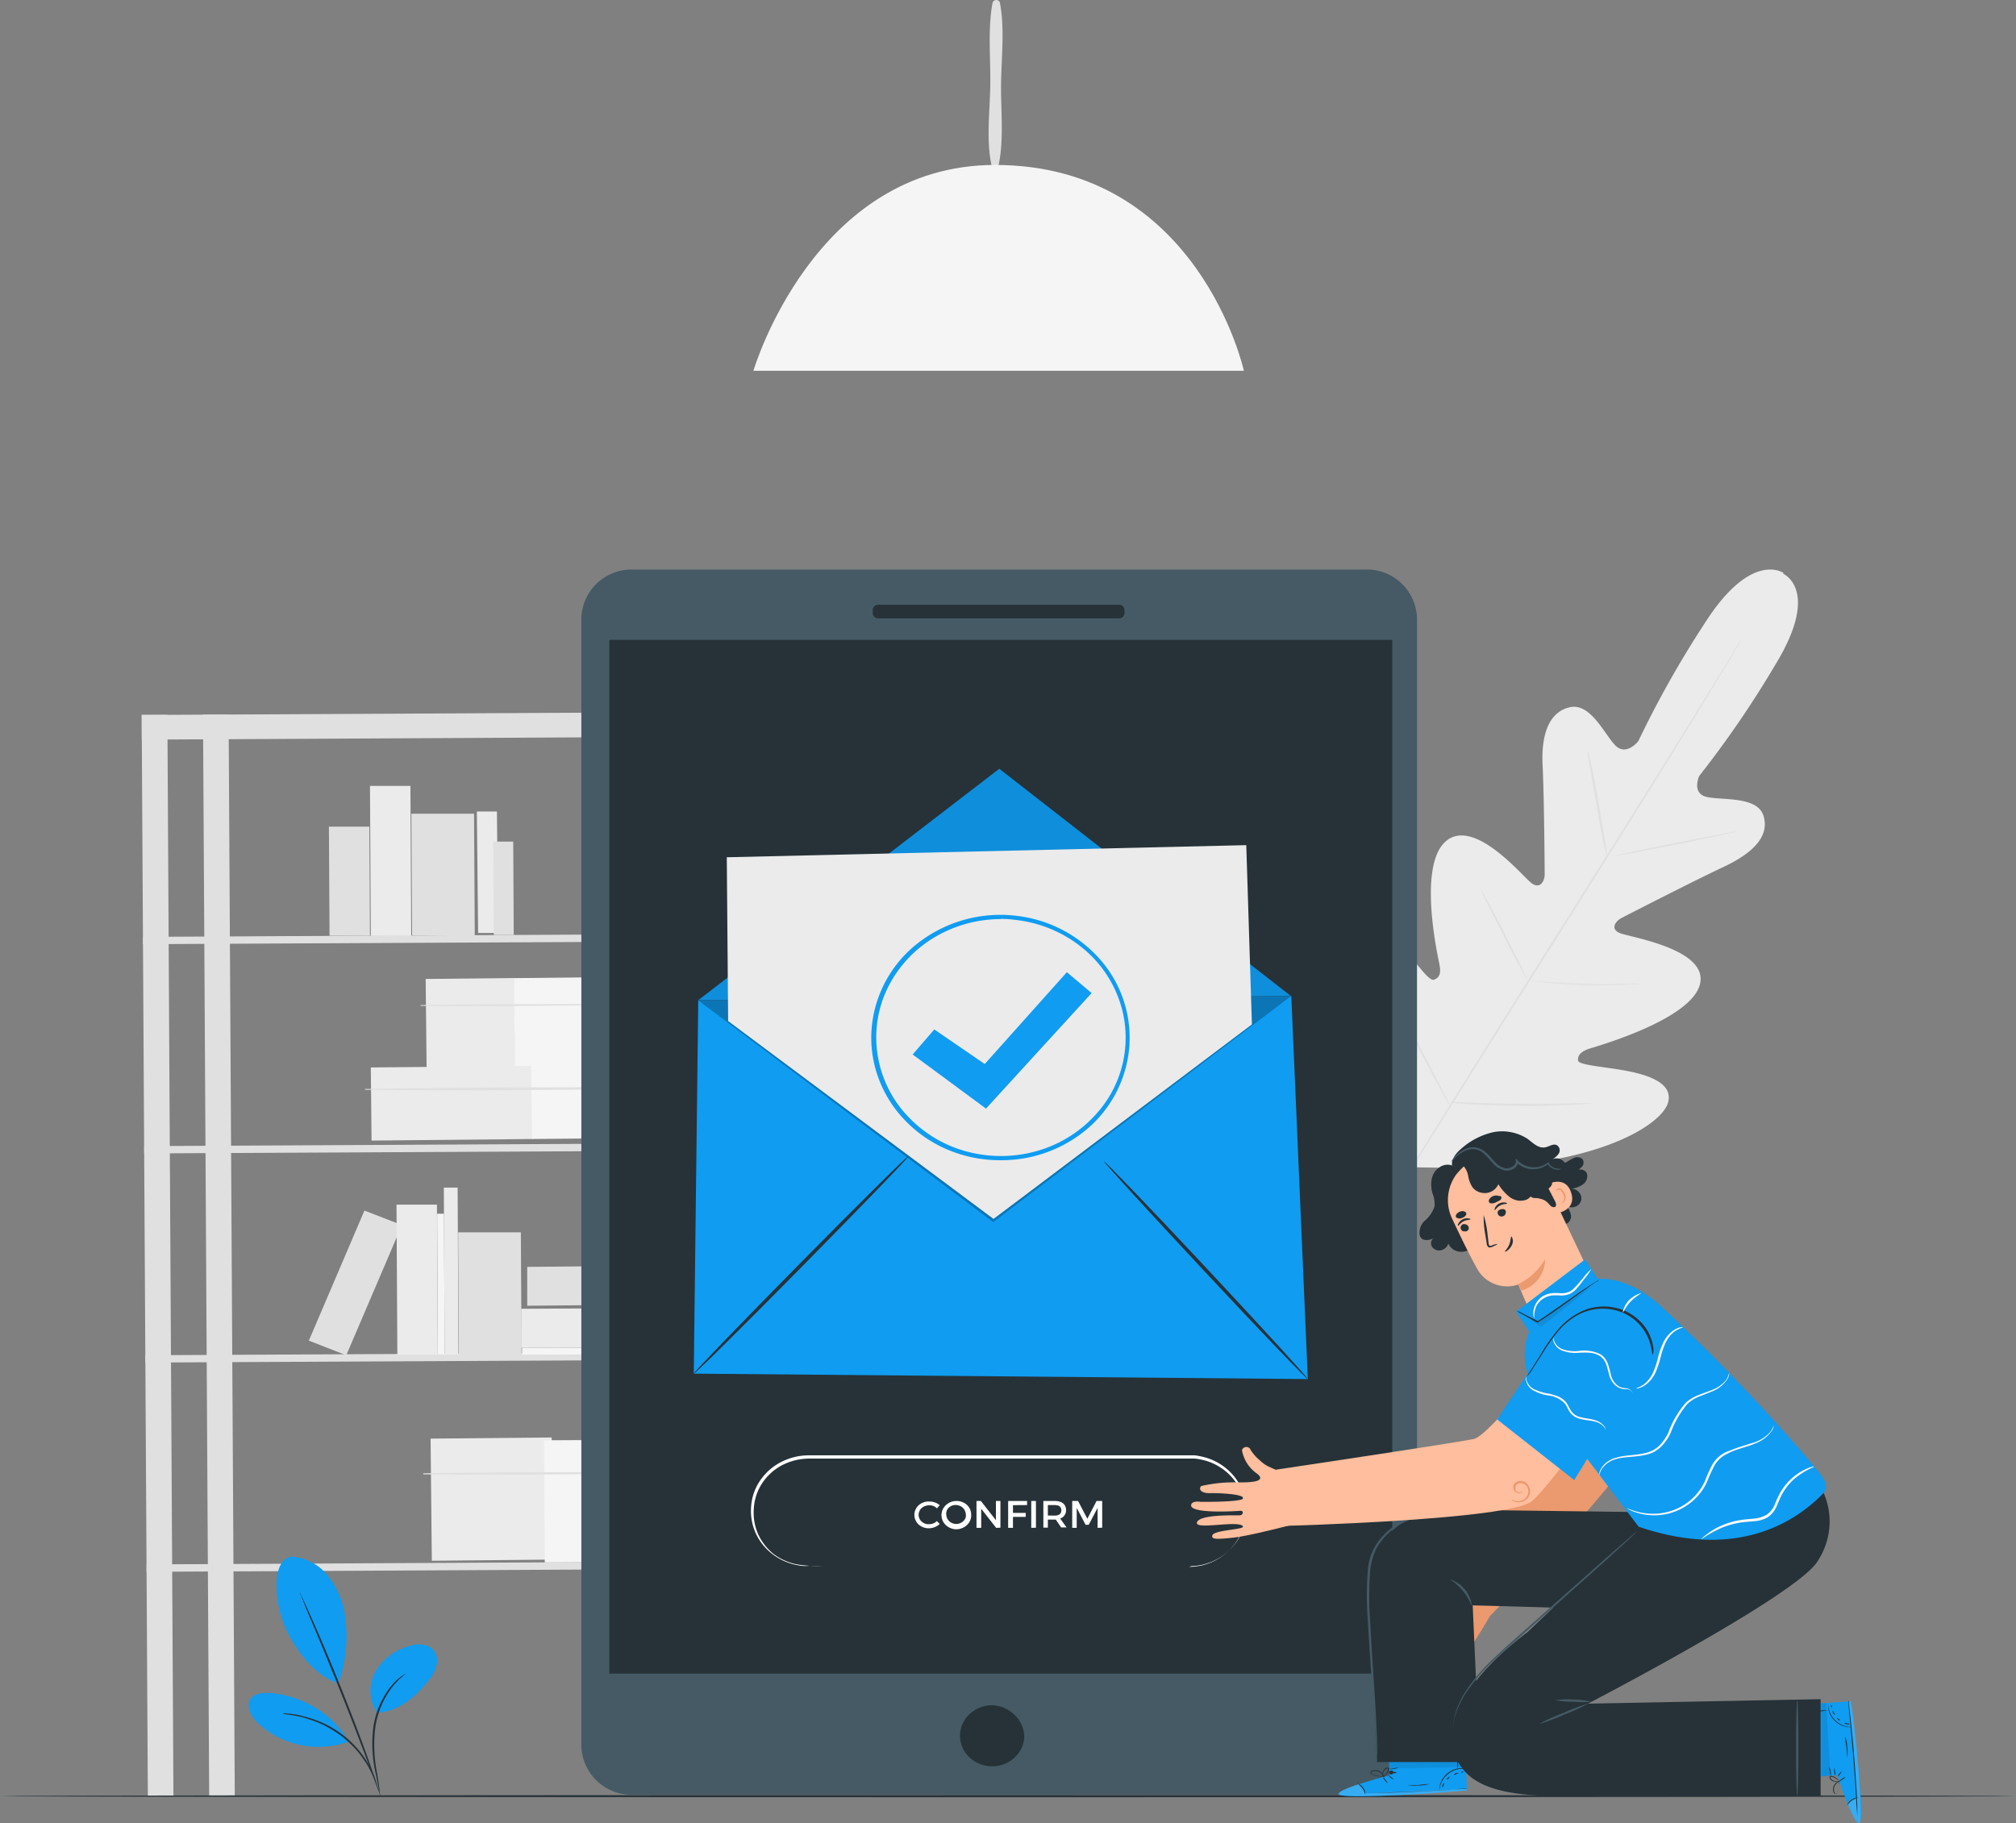 <svg id="Layer_1" data-name="Layer 1" xmlns="http://www.w3.org/2000/svg" viewBox="0 0 192.95 174.51"><rect x="0" y="0" width="192.95" height="174.51" fill="#808080" stroke="none"/><defs><style>.cls-1{fill:#ebebeb;}.cls-2{fill:#e0e0e0;}.cls-3{fill:#f5f5f5;}.cls-4{fill:#263238;}.cls-5{fill:#455a64;}.cls-14,.cls-6{fill:#fff;}.cls-7{fill:#109cf1;}.cls-8,.cls-9{opacity:0.3;}.cls-11,.cls-14,.cls-9{isolation:isolate;}.cls-10,.cls-11{opacity:0.5;}.cls-12{fill:#eb996e;}.cls-13,.cls-14{opacity:0.4;}.cls-15{fill:#ffbe9d;}.cls-16{fill:#fafafa;}</style></defs><path class="cls-1" d="M470.16,273.18s-3.09-2.26-7.6,4.86a97,97,0,0,0-6.32,11.23s-1.16,1.47-2.2.4-2.36-4.05-4.3-3.66-2.81,2.43-2.66,5.53.2,9.88.2,10.49-.43,1.46-1.28.81-5.47-6.3-8.17-4-.82,10.81-.63,11.75,0,1.31-.51,1.51-1.84-1.85-3.23-3.41-3.29-3.15-4.74-1.72-2.34,7.69,3.19,18.32l2.9,4.77,5.82.08c12.48-.53,17.81-4.3,18.43-6.19s-1.76-2.7-3.87-3.11-4.66-.55-4.71-1,.19-.86,1.15-1.16,9.75-2.83,10.52-6.18-6.7-4.46-7.67-4.86-.4-1.16.16-1.45,6.85-3.52,9.77-4.89,4.41-3,3.81-4.9-4-1.45-5.45-1.8-.7-2-.7-2a97.24,97.24,0,0,0,7.31-10.69c4.37-7.18.7-8.68.7-8.68" transform="translate(-299.44 -218.32)"/><path class="cls-2" d="M466.11,279.55l-.08.15-.27.45c-.23.4-.58,1-1,1.7-.88,1.48-2.18,3.62-3.8,6.24-3.23,5.27-7.76,12.49-12.79,20.46s-9.57,15.19-12.83,20.43l-3.83,6.22-1.05,1.68-.28.44a1.5,1.5,0,0,1-.1.15l.08-.16.26-.44,1-1.71c.88-1.48,2.18-3.61,3.8-6.24,3.23-5.26,7.76-12.49,12.79-20.46s9.57-15.19,12.83-20.43l3.84-6.21,1-1.69.28-.43C466.07,279.57,466.11,279.55,466.11,279.55Z" transform="translate(-299.44 -218.32)"/><path class="cls-2" d="M451.41,290.21a2.4,2.4,0,0,1,.12.38c.06.25.15.61.24,1.06.2.9.43,2.14.67,3.52s.43,2.59.6,3.53c.07.43.13.78.18,1.07a1.83,1.83,0,0,1,0,.4,2.4,2.4,0,0,1-.12-.38c-.06-.24-.15-.61-.24-1.06-.19-.89-.41-2.14-.65-3.52s-.45-2.58-.61-3.52c-.08-.41-.14-.78-.19-1.07A1.84,1.84,0,0,1,451.41,290.21Z" transform="translate(-299.44 -218.32)"/><path class="cls-2" d="M453.79,300.3c0-.05,2.68-.63,6-1.29s6-1.17,6-1.13-2.67.63-6,1.29S453.81,300.34,453.79,300.3Z" transform="translate(-299.44 -218.32)"/><path class="cls-2" d="M445.5,312.21a1.48,1.48,0,0,1,.42,0l1.16.08c1,.06,2.34.15,3.84.2s2.85.05,3.83,0h1.17a1.48,1.48,0,0,1,.42,0,2,2,0,0,1-.42.05c-.28,0-.68,0-1.17.06-1,0-2.34.06-3.83,0s-2.86-.16-3.84-.25l-1.16-.14A1.93,1.93,0,0,1,445.5,312.21Z" transform="translate(-299.44 -218.32)"/><path class="cls-2" d="M441.22,303.53a1.38,1.38,0,0,1,.2.33c.13.25.3.55.5.91.42.77,1,1.83,1.57,3s1.14,2.26,1.52,3c.17.36.32.67.42.93a1.17,1.17,0,0,1,.14.35,1.55,1.55,0,0,1-.2-.32l-.49-.91c-.43-.77-1-1.84-1.57-3s-1.15-2.26-1.53-3l-.42-.93A1.58,1.58,0,0,1,441.22,303.53Z" transform="translate(-299.44 -218.32)"/><path class="cls-2" d="M432.49,313.16a2.8,2.8,0,0,1,.25.41l.64,1.16c.53,1,1.25,2.35,2,3.86s1.5,2.88,2,3.88l.59,1.19a2.44,2.44,0,0,1,.19.44,3.42,3.42,0,0,1-.26-.4l-.63-1.16c-.54-1-1.26-2.35-2.05-3.86s-1.49-2.89-2-3.89l-.59-1.18A1.79,1.79,0,0,1,432.49,313.16Z" transform="translate(-299.44 -218.32)"/><path class="cls-2" d="M438.14,323.81h.54l1.48.06c1.24.05,3,.1,4.87.11s3.62,0,4.86-.05l1.48,0h.54a2.35,2.35,0,0,1-.54.06l-1.47.09c-1.25.06-3,.12-4.87.1s-3.63-.08-4.88-.16l-1.47-.1A3.33,3.33,0,0,1,438.14,323.81Z" transform="translate(-299.44 -218.32)"/><path class="cls-2" d="M315.46,286.75H313l.59,103.47h2.45Z" transform="translate(-299.44 -218.32)"/><path class="cls-2" d="M321.32,286.72h-2.45l.59,103.47h2.45Z" transform="translate(-299.44 -218.32)"/><path class="cls-2" d="M372.59,286.45l-2.45,0,.59,103.47,2.45,0Z" transform="translate(-299.44 -218.32)"/><path class="cls-2" d="M378.46,286.42H376l.59,103.48,2.45,0Z" transform="translate(-299.44 -218.32)"/><path class="cls-2" d="M378.46,286.42l-65.45.34v2.36l65.45-.34Z" transform="translate(-299.44 -218.32)"/><path class="cls-2" d="M378.58,307.66l-65.45.34v.7l65.45-.33Z" transform="translate(-299.44 -218.32)"/><path class="cls-2" d="M378.69,327.69l-65.45.34v.7l65.46-.33Z" transform="translate(-299.44 -218.32)"/><path class="cls-2" d="M378.81,347.71l-65.46.34v.7l65.45-.33Z" transform="translate(-299.44 -218.32)"/><path class="cls-2" d="M378.92,367.73l-65.45.34v.71l65.45-.34Z" transform="translate(-299.44 -218.32)"/><path class="cls-1" d="M352.24,355.92l-11.59.11.12,11.69,11.59-.11Z" transform="translate(-299.44 -218.32)"/><path class="cls-3" d="M363.11,356.13l-11.6.06.07,11.69,11.59-.06Z" transform="translate(-299.44 -218.32)"/><path class="cls-2" d="M340,359.45c7.7.07,15.43,0,23.14-.1l.06,0a.08.08,0,0,0,0-.12.07.07,0,0,0-.06,0c-7.71,0-15.44,0-23.14.12a.05.05,0,0,0-.05,0s0,0,0,.05,0,0,0,.05Z" transform="translate(-299.44 -218.32)"/><path class="cls-1" d="M348.67,311.94l-8.49.09.09,8.55,8.49-.08Z" transform="translate(-299.44 -218.32)"/><path class="cls-3" d="M357.12,311.86l-8.49.09.09,8.55,8.5-.08Z" transform="translate(-299.44 -218.32)"/><path class="cls-2" d="M339.73,314.61c5.65.05,11.29,0,16.95-.07a.05.05,0,0,0,.05,0,.14.14,0,0,0,0-.06.08.08,0,0,0,0-.05.05.05,0,0,0-.05,0c-5.64,0-11.3,0-16.95.1l-.05,0s0,0,0,.05,0,0,0,0S339.71,314.61,339.73,314.61Z" transform="translate(-299.44 -218.32)"/><path class="cls-1" d="M350.36,320.36l-15.43.14.07,7,15.43-.15Z" transform="translate(-299.44 -218.32)"/><path class="cls-3" d="M365.71,320.21l-15.43.14.08,7,15.43-.15Z" transform="translate(-299.44 -218.32)"/><path class="cls-2" d="M334.43,322.64c10.23.11,20.54,0,30.79-.14l0,0a.14.14,0,0,0,0-.06.08.08,0,0,0,0-.05.1.1,0,0,0,0,0c-10.25,0-20.54,0-30.79.17a.05.05,0,0,0-.05,0s0,0,0,.05,0,0,0,.05Z" transform="translate(-299.44 -218.32)"/><path class="cls-1" d="M338.72,293.55l-3.87,0,.08,14.36,3.87,0Z" transform="translate(-299.44 -218.32)"/><path class="cls-2" d="M334.79,297.45l-3.87,0,.06,10.44,3.87,0Z" transform="translate(-299.44 -218.32)"/><path class="cls-2" d="M344.81,296.21l-6,0,.07,11.64,6,0Z" transform="translate(-299.44 -218.32)"/><path class="cls-1" d="M347,296l-1.92,0,.12,11.63,1.92,0Z" transform="translate(-299.44 -218.32)"/><path class="cls-2" d="M348.56,298.88h-1.92l.06,8.94h1.91Z" transform="translate(-299.44 -218.32)"/><path class="cls-2" d="M337.91,335.59l-3.59-1.39L329,346.65l3.58,1.4Z" transform="translate(-299.44 -218.32)"/><path class="cls-1" d="M341.26,333.63l-3.87,0,.08,14.36,3.87,0Z" transform="translate(-299.44 -218.32)"/><path class="cls-2" d="M349.29,336.28l-6,0,.07,11.63,6,0Z" transform="translate(-299.44 -218.32)"/><path class="cls-1" d="M343.24,332h-1.32L342,348h1.32Z" transform="translate(-299.44 -218.32)"/><path class="cls-3" d="M341.93,334.5h-.65l.07,13.46H342Z" transform="translate(-299.44 -218.32)"/><path class="cls-3" d="M349.4,347.32V348l14.16-.07v-.63Z" transform="translate(-299.44 -218.32)"/><path class="cls-1" d="M364.77,343.52l-15.44.08,0,3.72,15.44-.08Z" transform="translate(-299.44 -218.32)"/><path class="cls-2" d="M362.31,339.47l-12.41.12,0,3.72,12.41-.12Z" transform="translate(-299.44 -218.32)"/><path class="cls-2" d="M395,234.19c.55-2.47.22-5.28.25-7.8s.37-5.34-.11-7.82a.38.38,0,0,0-.13-.18.41.41,0,0,0-.22-.07.39.39,0,0,0-.35.25c-.47,2.49-.19,5.29-.22,7.82s-.42,5.33.13,7.8a.3.3,0,0,0,.12.17.37.37,0,0,0,.21.06.36.36,0,0,0,.2-.06A.3.3,0,0,0,395,234.19Z" transform="translate(-299.44 -218.32)"/><path class="cls-3" d="M371.55,253.81h46.94s-4.33-19.7-23.82-19.7C377.33,234.11,371.55,253.81,371.55,253.81Z" transform="translate(-299.44 -218.32)"/><path class="cls-4" d="M492.39,390.25c0,.06-43.19.11-96.47.11s-96.48-.05-96.48-.11,43.19-.1,96.48-.1S492.39,390.19,492.39,390.25Z" transform="translate(-299.44 -218.32)"/><path class="cls-5" d="M430.09,272.84H360a4.8,4.8,0,0,0-4.92,4.67V385.44a4.81,4.81,0,0,0,4.92,4.68h70.14a4.81,4.81,0,0,0,4.92-4.68V277.51A4.8,4.8,0,0,0,430.09,272.84Z" transform="translate(-299.44 -218.32)"/><path class="cls-4" d="M397.47,384.66a2.87,2.87,0,0,1-.62,1.57,3.12,3.12,0,0,1-1.43,1,3.16,3.16,0,0,1-1.75.08,3.07,3.07,0,0,1-1.52-.85,2.8,2.8,0,0,1-.57-3.15,2.94,2.94,0,0,1,1.14-1.28,3.19,3.19,0,0,1,1.68-.48,3.3,3.3,0,0,1,2.22,1A2.93,2.93,0,0,1,397.47,384.66Z" transform="translate(-299.44 -218.32)"/><path class="cls-4" d="M406.54,276.21H383.49a.51.51,0,0,0-.52.5v.3a.51.51,0,0,0,.52.5h23.05a.51.51,0,0,0,.52-.5v-.3A.51.51,0,0,0,406.54,276.21Z" transform="translate(-299.44 -218.32)"/><path class="cls-4" d="M432.69,279.57H357.76v98.95h74.93Z" transform="translate(-299.44 -218.32)"/><path class="cls-6" d="M413.24,368.3l.28,0a7.6,7.6,0,0,0,.8-.1,5.92,5.92,0,0,0,1.23-.41,5.31,5.31,0,0,0,1.46-1,5.07,5.07,0,0,0,1.22-1.76,5.26,5.26,0,0,0,.34-2.48,4.92,4.92,0,0,0-1.21-2.8,5.39,5.39,0,0,0-2.68-1.65,6.49,6.49,0,0,0-.88-.16c-.31,0-.62,0-.94,0h-36a5.76,5.76,0,0,0-2.58.64,5.19,5.19,0,0,0-1.9,1.73,4.89,4.89,0,0,0-.79,2.39,5.07,5.07,0,0,0,.39,2.43,5.24,5.24,0,0,0,1.48,1.93,5.56,5.56,0,0,0,2.21,1,11.17,11.17,0,0,0,2.45.15h2.42l17,0,11.48,0,3.12,0H409l-11.48,0-17,0h-3.67a3.44,3.44,0,0,1-.64,0,6.17,6.17,0,0,1-.62-.1,5.63,5.63,0,0,1-2.3-1.09,5.32,5.32,0,0,1-1.55-2,5.24,5.24,0,0,1-.41-2.5,5,5,0,0,1,.83-2.43,5.39,5.39,0,0,1,2-1.8,5.81,5.81,0,0,1,2.69-.66h36c.31,0,.63,0,.95,0a7,7,0,0,1,.91.18,5.48,5.48,0,0,1,2.75,1.72,5.07,5.07,0,0,1,1.21,2.92,5.19,5.19,0,0,1-.37,2.52,5,5,0,0,1-1.25,1.78,5.14,5.14,0,0,1-1.49,1,6,6,0,0,1-1.26.4,5.29,5.29,0,0,1-.8.08Z" transform="translate(-299.44 -218.32)"/><path class="cls-6" d="M389.38,362.4l-.27.31a.86.86,0,0,0-.33-.23,1.16,1.16,0,0,0-.79,0,.84.84,0,0,0-.33.19.73.73,0,0,0-.22.3.85.85,0,0,0-.08.35.86.86,0,0,0,.08.36.81.81,0,0,0,.22.3,1,1,0,0,0,.33.19,1,1,0,0,0,.38.05,1.05,1.05,0,0,0,.74-.3l.27.28a1.53,1.53,0,0,1-1,.41,1.42,1.42,0,0,1-.54-.08,1.47,1.47,0,0,1-.47-.27,1.31,1.31,0,0,1-.31-.43,1.24,1.24,0,0,1,0-1,1.31,1.31,0,0,1,.31-.43,1.47,1.47,0,0,1,.47-.27,1.42,1.42,0,0,1,.54-.08A1.53,1.53,0,0,1,389.38,362.4Z" transform="translate(-299.44 -218.32)"/><path class="cls-6" d="M392.39,363.29a1.24,1.24,0,0,1-.2.77,1.4,1.4,0,0,1-.63.52,1.45,1.45,0,0,1-.82.11,1.5,1.5,0,0,1-.75-.36,1.3,1.3,0,0,1-.34-1.48,1.4,1.4,0,0,1,.52-.61,1.44,1.44,0,0,1,.8-.24,1.43,1.43,0,0,1,.54.09,1.33,1.33,0,0,1,.46.27,1.27,1.27,0,0,1,.31.42A1.3,1.3,0,0,1,392.39,363.29Zm-2.38,0a.88.88,0,0,0,.28.64,1,1,0,0,0,.68.27,1.06,1.06,0,0,0,.53-.16.92.92,0,0,0,.35-.41.93.93,0,0,0,0-.52.9.9,0,0,0-.27-.47,1,1,0,0,0-.49-.24,1,1,0,0,0-.55.05.94.94,0,0,0-.42.34A.83.83,0,0,0,390,363.29Z" transform="translate(-299.44 -218.32)"/><path class="cls-6" d="M394.78,364.57l-1.43-1.83v1.83h-.45V362h.42l1.44,1.84V362h.43v2.56Z" transform="translate(-299.44 -218.32)"/><path class="cls-6" d="M396.39,362.4v.74h1.22v.38h-1.22v1.05h-.46V362h1.81v.39Z" transform="translate(-299.44 -218.32)"/><path class="cls-6" d="M398.14,364.57V362h.45v2.56Z" transform="translate(-299.44 -218.32)"/><path class="cls-6" d="M400.49,363.78h-.76v.77h-.43V362h1.09c.68,0,1.08.31,1.08.87a.78.78,0,0,1-.14.49.8.8,0,0,1-.42.32l.61.85H401Zm-.12-.38c.42,0,.65-.17.65-.51s-.23-.5-.65-.5h-.64v1Z" transform="translate(-299.44 -218.32)"/><path class="cls-6" d="M404.49,364.57v-1.91l-.85,1.62h-.3l-.85-1.62v1.91h-.43V362h.56l.89,1.7.88-1.7h.54v2.56Z" transform="translate(-299.44 -218.32)"/><path class="cls-7" d="M366.27,314.06l56.76-.39,1.58,36.66-58.77-.52Z" transform="translate(-299.44 -218.32)"/><path class="cls-7" d="M366.27,314.06l28.81-22.15L423,313.67" transform="translate(-299.44 -218.32)"/><g class="cls-8"><path class="cls-9" d="M366.27,314.06l28.81-22.15L423,313.67" transform="translate(-299.44 -218.32)"/></g><path class="cls-4" d="M365.84,349.81c-.07-.06,4.47-4.77,10.15-10.53s10.33-10.36,10.4-10.29-4.47,4.77-10.15,10.53S365.91,349.88,365.84,349.81Z" transform="translate(-299.44 -218.32)"/><path class="cls-4" d="M424.61,350.33c-.07.06-4.5-4.55-9.88-10.31s-9.69-10.48-9.62-10.53,4.5,4.55,9.88,10.31S424.68,350.27,424.61,350.33Z" transform="translate(-299.44 -218.32)"/><g class="cls-10"><path class="cls-11" d="M423,313.67l-28.5,21.63-28.26-21.24" transform="translate(-299.44 -218.32)"/></g><path class="cls-1" d="M369.13,316.06,369,300.38l49.72-1.16.54,17.16L394.53,335Z" transform="translate(-299.44 -218.32)"/><path class="cls-7" d="M395.22,329.38a12.88,12.88,0,0,1-5.06-1,12.27,12.27,0,0,1-4.18-2.9,11.5,11.5,0,0,1-2.57-4.27,11.12,11.12,0,0,1-.5-4.89,11.55,11.55,0,0,1,4.58-7.87,12.84,12.84,0,0,1,9.1-2.48,12.58,12.58,0,0,1,8.28,4.35,11.36,11.36,0,0,1,2.61,8.65,11.52,11.52,0,0,1-4,7.43A12.7,12.7,0,0,1,395.22,329.38Zm0-23.08a12.36,12.36,0,0,0-6.48,1.83,11.56,11.56,0,0,0-4.4,4.88,10.77,10.77,0,0,0-.89,6.37,11,11,0,0,0,2.89,5.81,12,12,0,0,0,5.75,3.39,12.62,12.62,0,0,0,6.76-.13,12,12,0,0,0,5.61-3.61,10.87,10.87,0,0,0,2.25-10.33,11.28,11.28,0,0,0-2.13-3.94,11.91,11.91,0,0,0-3.56-2.85,12.32,12.32,0,0,0-4.44-1.35,10.24,10.24,0,0,0-1.36-.09Z" transform="translate(-299.44 -218.32)"/><path class="cls-7" d="M386.79,319.26l2.07-2.4,4.83,3.31,7.86-8.79,2.37,2-10.11,11.06Z" transform="translate(-299.44 -218.32)"/><path class="cls-4" d="M448.7,335.17a.52.52,0,0,0,.11.19.5.5,0,0,0,.19.13.61.61,0,0,0,.23,0,.52.52,0,0,0,.22-.07.73.73,0,0,0,.29-.36.77.77,0,0,0,.05-.45,2.32,2.32,0,0,0-.38-.83.92.92,0,0,0,.4.11,1,1,0,0,0,.42-.07.89.89,0,0,0,.34-.23.86.86,0,0,0,.2-.36.9.9,0,0,0,0-.4,1,1,0,0,0-.5-.62,1,1,0,0,0-.41-.1,2.61,2.61,0,0,0,1.12-.44,1,1,0,0,0,.33-.48.86.86,0,0,0,0-.57.52.52,0,0,0-.18-.21.66.66,0,0,0-.27-.12.57.57,0,0,0-.29,0,.6.6,0,0,0-.26.14,2,2,0,0,0,.57-.47.55.55,0,0,0,.12-.33.58.58,0,0,0-.09-.34.66.66,0,0,0-.38-.19.68.68,0,0,0-.42.05,6.79,6.79,0,0,0-.75.41,2.05,2.05,0,0,1-2-.07l-1.59,1.25Z" transform="translate(-299.44 -218.32)"/><path class="cls-4" d="M440.2,328.31a2.38,2.38,0,0,0-1.12.74,2.22,2.22,0,0,0-.53,1.19,1.11,1.11,0,0,0,0,.48,1.15,1.15,0,0,0,.21.43,1.22,1.22,0,0,0,.52.29,1.15,1.15,0,0,0,.61,0,2.9,2.9,0,0,0,1.07-.53,2,2,0,0,0,.63-.53,1.94,1.94,0,0,0,.37-.73,1.25,1.25,0,0,0-.21-.77,1.39,1.39,0,0,0-.64-.5,2,2,0,0,0-.83-.12,2,2,0,0,0-.8.21" transform="translate(-299.44 -218.32)"/><path class="cls-4" d="M441.58,335.79a4.73,4.73,0,0,1-.7,1.51,2.08,2.08,0,0,1-.62.56,2.16,2.16,0,0,1-.82.28,1.4,1.4,0,0,1-.83-.17,1.3,1.3,0,0,1-.55-.61,1,1,0,0,1-.26.41,1.07,1.07,0,0,1-.45.23.78.78,0,0,1-.5-.05.73.73,0,0,1-.37-.32.59.59,0,0,1-.05-.47.65.65,0,0,1,.29-.38,1.2,1.2,0,0,1-1.1.18.7.7,0,0,1-.3-.38,1.56,1.56,0,0,1,.53-1.45,3,3,0,0,0,.89-1.33,2.86,2.86,0,0,0-.2-1.26,3,3,0,0,1-.06-1.42,2,2,0,0,1,.3-.66,1.86,1.86,0,0,1,.56-.48,1.35,1.35,0,0,1,.72-.17,1.32,1.32,0,0,1,.69.25l.07.68,2.78,5.05" transform="translate(-299.44 -218.32)"/><path class="cls-12" d="M448.21,343.82s1,10,.16,11.28S437.29,370,437.29,370h0l-.65.25a3.44,3.44,0,0,1-1.11.18,5.49,5.49,0,0,1-1.4-.12c-.42-.14-.78.27-.56.58a3.84,3.84,0,0,0,2.74.58c1.39-.13-.18,1.33-.74,1.87a12.74,12.74,0,0,0-2.16,2.6c.06.44.56.46,1.11-.1s2.29-2.11,2.58-1.82-2.6,3-2.6,3-.71.49-.39.84c.58.63,3.41-2.49,3.68-2.79s.51.09.3.31-2.94,2.66-2.36,3.31,2.36-2.55,3.22-2.75-1.7,2.16-1.25,2.63c.17.17.32.27,1.58-1.3a43.24,43.24,0,0,0,2.75-4.24c1.34-1.38,14.58-15,14.68-17.58s.62-11.77.62-11.77Z" transform="translate(-299.44 -218.32)"/><path class="cls-7" d="M432.43,388.25l-.13-3.71,7.31-.26.24,5.42-.45.05c-2,.17-10.23.76-11.61.42S432.43,388.25,432.43,388.25Z" transform="translate(-299.44 -218.32)"/><g class="cls-13"><path class="cls-14" d="M429.42,389.11s-2.15.67-1.87,1,8.63,0,12.3-.41l0-.15-9.72.43S429.85,389.11,429.42,389.11Z" transform="translate(-299.44 -218.32)"/></g><path class="cls-4" d="M439.94,389.54h-.12l-.36,0-1.33.11c-1.12.07-2.67.16-4.38.23s-3.26.08-4.39.09H428l1.33,0c1.13,0,2.68-.06,4.39-.12s3.26-.14,4.38-.21l1.32-.07h.37Z" transform="translate(-299.44 -218.32)"/><path class="cls-4" d="M430.11,390.1a2.88,2.88,0,0,0-.27-.59,3.05,3.05,0,0,0-.48-.47,1,1,0,0,1,.55.41A.9.9,0,0,1,430.11,390.1Z" transform="translate(-299.44 -218.32)"/><path class="cls-4" d="M432.22,389a1.26,1.26,0,0,1-.24-.26.75.75,0,0,1-.17-.3.9.9,0,0,1,.24.25C432.17,388.81,432.24,389,432.22,389Z" transform="translate(-299.44 -218.32)"/><path class="cls-4" d="M432.8,388.65a1,1,0,0,1-.26-.16c-.13-.1-.22-.19-.21-.21s.14.05.27.15S432.82,388.63,432.8,388.65Z" transform="translate(-299.44 -218.32)"/><path class="cls-4" d="M433.15,388a.82.82,0,0,1-.38.06.21.21,0,0,1-.08.11.28.28,0,0,1-.13,0,.23.23,0,0,1-.12-.06.18.18,0,0,1-.05-.12.17.17,0,0,1,.05-.12.14.14,0,0,1,.12-.06.15.15,0,0,1,.13,0,.15.15,0,0,1,.08.11A1,1,0,0,1,433.15,388Z" transform="translate(-299.44 -218.32)"/><path class="cls-4" d="M433.26,387.51a.78.78,0,0,1-.42.14.88.88,0,0,1-.43,0,3,3,0,0,1,.43-.05A3,3,0,0,1,433.26,387.51Z" transform="translate(-299.44 -218.32)"/><path class="cls-4" d="M432,388.37a1.24,1.24,0,0,1-.47,0,2.74,2.74,0,0,1-.5-.08l-.29-.1a.25.25,0,0,1-.13-.14.17.17,0,0,1,0-.1.16.16,0,0,1,.06-.08.94.94,0,0,1,.57-.09.85.85,0,0,1,.5.29.77.77,0,0,1,.17.29.24.24,0,0,1,0,.12,1.43,1.43,0,0,0-.23-.37.92.92,0,0,0-.43-.24.88.88,0,0,0-.28,0,.9.9,0,0,0-.28.08c-.07.06,0,.14.05.18a1.17,1.17,0,0,0,.26.1,2.84,2.84,0,0,0,.49.1C431.77,388.36,432,388.36,432,388.37Z" transform="translate(-299.44 -218.32)"/><path class="cls-4" d="M431.83,388.4a.43.43,0,0,1-.07-.31.66.66,0,0,1,.12-.33.41.41,0,0,1,.15-.17.48.48,0,0,1,.23-.07.19.19,0,0,1,.12.07.14.14,0,0,1,0,.13.37.37,0,0,1-.07.2,1.86,1.86,0,0,1-.21.28.71.71,0,0,1-.26.19s.09-.09.21-.23a2.22,2.22,0,0,0,.19-.27c.06-.1.09-.27,0-.29s-.23.11-.3.2a.67.67,0,0,0-.13.3C431.82,388.2,431.82,388.3,431.83,388.4Z" transform="translate(-299.44 -218.32)"/><path class="cls-4" d="M439.71,387.64a4.89,4.89,0,0,0-.53,0,2.35,2.35,0,0,0-1.16.51,2.21,2.21,0,0,0-.7,1c-.1.3-.1.5-.12.5v-.14a1.69,1.69,0,0,1,.07-.38,2.09,2.09,0,0,1,.7-1.06,2.29,2.29,0,0,1,1.2-.5h.4Z" transform="translate(-299.44 -218.32)"/><path class="cls-4" d="M438.85,384.78a13.79,13.79,0,0,1,.12,1.43,11.34,11.34,0,0,1,0,1.43,11.49,11.49,0,0,1-.12-1.43A8.52,8.52,0,0,1,438.85,384.78Z" transform="translate(-299.44 -218.32)"/><path class="cls-4" d="M436.25,389.1a4.74,4.74,0,0,1-1.06.14,4.89,4.89,0,0,1-1.08-.05s.48,0,1.07,0A7.45,7.45,0,0,1,436.25,389.1Z" transform="translate(-299.44 -218.32)"/><path class="cls-4" d="M437.68,389l-.08.21c0,.1-.07.2-.09.2s-.05-.11,0-.24S437.65,389,437.68,389Z" transform="translate(-299.44 -218.32)"/><path class="cls-4" d="M438.19,388.38a.38.38,0,0,1-.1.17c-.07.08-.14.13-.16.11s0-.09.1-.17S438.18,388.37,438.19,388.38Z" transform="translate(-299.44 -218.32)"/><path class="cls-4" d="M439,388.08s-.1,0-.2.07a1.42,1.42,0,0,1-.2.08s0-.12.17-.17S439,388,439,388.08Z" transform="translate(-299.44 -218.32)"/><path class="cls-4" d="M439.5,387.91s0,.06-.09.08-.12,0-.13,0,0-.06.09-.08S439.49,387.89,439.5,387.91Z" transform="translate(-299.44 -218.32)"/><g class="cls-8"><path class="cls-9" d="M439.7,387.46l-7.3.15,0-.84,7.37.25Z" transform="translate(-299.44 -218.32)"/></g><path class="cls-4" d="M459.93,363.11l-23.1-.3s-6.43.56-6.43,8.52l.82,15.66h9.84l-.67-15c.55,0,8,.23,8,.23Z" transform="translate(-299.44 -218.32)"/><path class="cls-5" d="M431.22,387a1.24,1.24,0,0,1,0-.27c0-.2,0-.46-.05-.78l-.17-2.86c-.15-2.43-.43-5.75-.63-9.44a31.34,31.34,0,0,1,0-5.22,6.56,6.56,0,0,1,.25-1.15,5.63,5.63,0,0,1,.47-1,6.14,6.14,0,0,1,1.34-1.54,7.18,7.18,0,0,1,1.45-.9,7.68,7.68,0,0,1,1.23-.4l.46-.11.34-.05a1.43,1.43,0,0,1,.29,0,1.28,1.28,0,0,1-.28.07l-.34.07-.45.12a8.1,8.1,0,0,0-1.19.45,6.94,6.94,0,0,0-1.41.91,6,6,0,0,0-1.28,1.51,5.87,5.87,0,0,0-.42,1,7.33,7.33,0,0,0-.24,1.13,32,32,0,0,0,0,5.18c.19,3.68.46,7,.57,9.44.06,1.21.09,2.18.1,2.86v.78A1.13,1.13,0,0,1,431.22,387Z" transform="translate(-299.44 -218.32)"/><path class="cls-7" d="M475.3,388.25l-3.9.25-.5-6.93,5.69-.4.06.4c.26,1.91,1.17,9.72.85,11C477.14,394,475.3,388.25,475.3,388.25Z" transform="translate(-299.44 -218.32)"/><g class="cls-13"><path class="cls-14" d="M476.31,391.07s.78,2,1.12,1.74-.27-8.19-.85-11.65h-.16l.79,9.22S476.29,390.67,476.31,391.07Z" transform="translate(-299.44 -218.32)"/></g><path class="cls-4" d="M476.39,381.07a.53.53,0,0,1,0,.12c0,.1,0,.21,0,.34.05.34.1.76.16,1.25.12,1.06.27,2.53.39,4.15s.21,3.1.26,4.17c0,.49,0,.92,0,1.26v.34a2.12,2.12,0,0,0,0-.34c0-.34-.05-.76-.08-1.26-.06-1.07-.14-2.54-.27-4.16s-.27-3.09-.37-4.15c-.05-.5-.09-.92-.13-1.26a3.07,3.07,0,0,0,0-.34C476.4,381.08,476.39,381.07,476.39,381.07Z" transform="translate(-299.44 -218.32)"/><path class="cls-4" d="M477.31,390.39a3.33,3.33,0,0,0-.61.27,3.05,3.05,0,0,0-.48.47.94.94,0,0,1,.43-.53A1,1,0,0,1,477.31,390.39Z" transform="translate(-299.44 -218.32)"/><path class="cls-4" d="M476.06,388.42a1,1,0,0,1-.26.24c-.15.11-.3.19-.32.17s.11-.13.27-.24A.79.79,0,0,1,476.06,388.42Z" transform="translate(-299.44 -218.32)"/><path class="cls-4" d="M475.71,387.88a1.16,1.16,0,0,1-.15.26c-.11.13-.21.22-.23.2a.61.61,0,0,1,.16-.26C475.59,388,475.69,387.87,475.71,387.88Z" transform="translate(-299.44 -218.32)"/><path class="cls-4" d="M475,387.57s.06.16.08.36a.77.77,0,0,1,0,.37s-.06-.16-.08-.36A1,1,0,0,1,475,387.57Z" transform="translate(-299.44 -218.32)"/><path class="cls-4" d="M474.5,387.49a.64.64,0,0,1,.15.4.81.81,0,0,1,0,.41,1.45,1.45,0,0,1-.06-.41A1.87,1.87,0,0,1,474.5,387.49Z" transform="translate(-299.44 -218.32)"/><path class="cls-4" d="M475.44,388.7a1.08,1.08,0,0,1,0,.44,2.53,2.53,0,0,1-.08.48,1.31,1.31,0,0,1-.09.28.24.24,0,0,1-.14.12h-.1A.15.15,0,0,1,475,390a.69.69,0,0,1-.11-.54.82.82,0,0,1,.28-.49.87.87,0,0,1,.3-.16.19.19,0,0,1,.13,0,1.09,1.09,0,0,0-.39.23.9.9,0,0,0-.23.4.74.74,0,0,0,.08.53c.06.07.15,0,.19-.05a1.25,1.25,0,0,0,.09-.25,2,2,0,0,0,.09-.47C475.44,388.89,475.43,388.7,475.44,388.7Z" transform="translate(-299.44 -218.32)"/><path class="cls-4" d="M475.48,388.81a.54.54,0,0,1-.33.08.88.88,0,0,1-.35-.1.43.43,0,0,1-.18-.15.49.49,0,0,1-.08-.21.15.15,0,0,1,.07-.11.2.2,0,0,1,.13,0,.79.79,0,0,1,.22.06,1.53,1.53,0,0,1,.3.19.79.79,0,0,1,.21.24,2.8,2.8,0,0,0-.25-.19,2.14,2.14,0,0,0-.3-.17c-.1-.05-.28-.08-.29,0s.12.22.22.28a.82.82,0,0,0,.31.11A1.72,1.72,0,0,0,475.48,388.81Z" transform="translate(-299.44 -218.32)"/><path class="cls-4" d="M474.41,381.35a3,3,0,0,0,.06.51,2.18,2.18,0,0,0,.57,1.08,2.34,2.34,0,0,0,1.09.63,4.94,4.94,0,0,0,.53.09h-.15a1.83,1.83,0,0,1-.4-.05A2.22,2.22,0,0,1,475,383a2,2,0,0,1-.57-1.13,1.21,1.21,0,0,1,0-.38A.28.28,0,0,1,474.41,381.35Z" transform="translate(-299.44 -218.32)"/><path class="cls-4" d="M471.43,382.28a12.34,12.34,0,0,1,1.49-.16,10.77,10.77,0,0,1,1.5-.08,14.75,14.75,0,0,1-1.49.16C472.43,382.25,471.93,382.28,471.43,382.28Z" transform="translate(-299.44 -218.32)"/><path class="cls-4" d="M476.06,384.59a3.83,3.83,0,0,1,.18,1,3.49,3.49,0,0,1,0,1s0-.45-.08-1S476,384.6,476.06,384.59Z" transform="translate(-299.44 -218.32)"/><path class="cls-4" d="M476,383.22l.22.07c.11,0,.21,0,.21.08s-.11,0-.24,0S475.93,383.25,476,383.22Z" transform="translate(-299.44 -218.32)"/><path class="cls-4" d="M475.24,382.77a.44.44,0,0,1,.18.09c.08.06.14.13.12.15s-.1,0-.18-.09S475.23,382.79,475.24,382.77Z" transform="translate(-299.44 -218.32)"/><path class="cls-4" d="M474.88,382.06s0,.09.07.19.12.17.1.19-.12,0-.18-.15S474.86,382.06,474.88,382.06Z" transform="translate(-299.44 -218.32)"/><path class="cls-4" d="M474.69,381.55a.14.14,0,0,1,.09.08c0,.06,0,.11,0,.12s-.06,0-.09-.08S474.67,381.56,474.69,381.55Z" transform="translate(-299.44 -218.32)"/><g class="cls-8"><path class="cls-9" d="M474.21,381.37l.42,6.93-.88.05v-7Z" transform="translate(-299.44 -218.32)"/></g><path class="cls-4" d="M451.42,381.4s19.68-10.21,21.91-13.53a7,7,0,0,0,1.19-3.24,6.84,6.84,0,0,0-.54-3.4l-16.56,2.1-11.77,11.21c-2.56,1.93-7.2,6-7.2,9.94,0,6.82,9.28,5.7,15.93,5.72l19.31.06,0-9.29Z" transform="translate(-299.44 -218.32)"/><path class="cls-5" d="M446.74,383.35a18.5,18.5,0,0,0,2.42-.91,17.81,17.81,0,0,0,2.35-1.07,18.5,18.5,0,0,0-2.42.91A17.81,17.81,0,0,0,446.74,383.35Z" transform="translate(-299.44 -218.32)"/><path class="cls-5" d="M448.3,381.07a8.23,8.23,0,0,0,1.71.14,8.33,8.33,0,0,0,1.73,0A8.12,8.12,0,0,0,450,381,8.36,8.36,0,0,0,448.3,381.07Z" transform="translate(-299.44 -218.32)"/><path class="cls-5" d="M456.13,364.91l-.19.19-.56.53-2.09,1.91-7,6.26c-1.36,1.22-2.68,2.36-3.84,3.44a17.93,17.93,0,0,0-2.71,3.14,8.44,8.44,0,0,0-1.12,2.51l-.1.41a2.36,2.36,0,0,1,0,.31,2,2,0,0,1,0,.26,1.13,1.13,0,0,1,0-.26,1.89,1.89,0,0,1,0-.32c0-.12.05-.27.08-.43a7.84,7.84,0,0,1,1.07-2.57,16.79,16.79,0,0,1,2.7-3.2c1.14-1.1,2.46-2.24,3.83-3.46l7-6.21,2.13-1.86.59-.5A1.14,1.14,0,0,1,456.13,364.91Z" transform="translate(-299.44 -218.32)"/><path class="cls-15" d="M450.22,344.62a3.73,3.73,0,0,1-1.35.38,3.65,3.65,0,0,1-1.39-.18,3.4,3.4,0,0,1-1.19-.7,3.19,3.19,0,0,1-.79-1.1l-.75-1.74a3.29,3.29,0,0,1-3.84-1.35c-.72-1.25-1.75-3.37-2.51-5a4.15,4.15,0,0,1,.43-4.2c2.08-2.49,3.74-2.08,7.05-1.57l.49.08,5.34,11.24a3.07,3.07,0,0,1,.11,2.34A3.26,3.26,0,0,1,450.22,344.62Z" transform="translate(-299.44 -218.32)"/><path class="cls-4" d="M440,336a.41.41,0,0,0,0-.22.36.36,0,0,0-.12-.18.4.4,0,0,0-.2-.09.45.45,0,0,0-.23,0,.36.36,0,0,0-.16.14.42.42,0,0,0-.06.21.5.5,0,0,0,.08.2.38.38,0,0,0,.18.13l.15,0a.42.42,0,0,0,.15,0l.12-.08Z" transform="translate(-299.44 -218.32)"/><path class="cls-4" d="M439,335.66c.06,0,.19-.26.51-.43s.65-.13.66-.19-.06-.07-.21-.09a.87.87,0,0,0-.55.1.89.89,0,0,0-.39.4C438.93,335.57,439,335.66,439,335.66Z" transform="translate(-299.44 -218.32)"/><path class="cls-4" d="M442.83,334.22a.3.3,0,0,0-.05.21.32.32,0,0,0,.08.2.32.32,0,0,0,.18.12.36.36,0,0,0,.23,0,.45.45,0,0,0,.19-.11.4.4,0,0,0,.09-.2.32.32,0,0,0,0-.21.38.38,0,0,0-.15-.16.33.33,0,0,0-.14,0,.26.26,0,0,0-.15,0,.35.35,0,0,0-.14.06A.52.52,0,0,0,442.83,334.22Z" transform="translate(-299.44 -218.32)"/><path class="cls-4" d="M442.51,334.15c.06,0,.19-.27.51-.44s.65-.13.66-.18-.06-.08-.21-.1a.87.87,0,0,0-.55.1.84.84,0,0,0-.39.4C442.47,334.05,442.48,334.14,442.51,334.15Z" transform="translate(-299.44 -218.32)"/><path class="cls-4" d="M442.76,337.4a1.67,1.67,0,0,0-.58.16c-.09,0-.16.05-.19,0a.5.5,0,0,1-.08-.26l-.09-.75a9.7,9.7,0,0,0-.38-1.93,9.07,9.07,0,0,0,.17,1.95q.06.39.12.75a.54.54,0,0,0,.14.36.19.19,0,0,0,.1.05h.11l.16-.05C442.59,337.53,442.79,337.42,442.76,337.4Z" transform="translate(-299.44 -218.32)"/><path class="cls-12" d="M444.73,341.26a6.13,6.13,0,0,0,2.59-2.4,3.13,3.13,0,0,1-2.27,3Z" transform="translate(-299.44 -218.32)"/><path class="cls-15" d="M447.42,331.74s1.88-1.07,2.42.83c.48,1.65-1.49,1.94-1.51,1.88S447.42,331.74,447.42,331.74Z" transform="translate(-299.44 -218.32)"/><path class="cls-12" d="M448.68,333.49h.1a.32.32,0,0,0,.21-.08.58.58,0,0,0,.15-.35.67.67,0,0,0-.05-.37,1,1,0,0,0-.24-.37.32.32,0,0,0-.13-.1.45.45,0,0,0-.16,0,.18.18,0,0,0-.1,0,.41.41,0,0,0,0,.09v.09s0,0-.05-.08a.16.16,0,0,1,0-.12.25.25,0,0,1,.15-.1.42.42,0,0,1,.22,0,.36.36,0,0,1,.18.12,1,1,0,0,1,.26.4.71.71,0,0,1,.05.43.78.78,0,0,1-.2.38.35.35,0,0,1-.14.06.23.23,0,0,1-.14,0C448.7,333.53,448.68,333.49,448.68,333.49Z" transform="translate(-299.44 -218.32)"/><path class="cls-7" d="M446.57,344.34s4.58-7.29,11.67-1.15a178,178,0,0,1,14.86,15.52c.6.72,1.55,1.83.89,2.51-2,2.07-7.53,6.72-17.72,3.24l-9.67-12.78a6.08,6.08,0,0,1,0-7.33Z" transform="translate(-299.44 -218.32)"/><path class="cls-7" d="M452.44,340.87l-1.29-2-6.6,5,1.23,1.89Z" transform="translate(-299.44 -218.32)"/><g class="cls-8"><path class="cls-9" d="M452.16,341.13s-5.19,4.27-5.27,4.2-2.07-1.45-2.07-1.45l1.83,1Z" transform="translate(-299.44 -218.32)"/></g><path class="cls-4" d="M452.5,340.85a1.29,1.29,0,0,0-.33.17c-.21.12-.5.3-.86.54-.71.46-1.67,1.14-2.73,1.88-.72.51-1.4,1-2,1.36h.09l-1.5-.76a3.79,3.79,0,0,0-.58-.26,2.47,2.47,0,0,0,.54.34l1.46.81,0,0,0,0c.6-.38,1.28-.83,2-1.34l2.7-1.93.82-.58A1.63,1.63,0,0,0,452.5,340.85Z" transform="translate(-299.44 -218.32)"/><path class="cls-15" d="M424.33,360l-1.26-.48a11.57,11.57,0,0,1-2.13-.78,3,3,0,0,1-.91-.62,4.42,4.42,0,0,1-.89-1,.41.41,0,0,0-.16-.21.43.43,0,0,0-.27-.08.44.44,0,0,0-.26.1.37.37,0,0,0-.14.22,3.47,3.47,0,0,0,1.48,2.26c1,.85-1.12.81-1.92.81a13.81,13.81,0,0,0-3.47.35c-.29.34.05.7.85.68s3.2.08,3.18.48-4.09.35-4.09.35-.85-.14-.9.32c-.07.84,4.26.58,4.68.54s.29.41,0,.43-4-.13-4.13.72c-.06.65,3.56-.18,4.32.25s-2.82.37-2.85,1c0,.23,0,.4,2.08.16s7.71-1.8,7.71-1.8l-.94-3.73" transform="translate(-299.44 -218.32)"/><path class="cls-15" d="M448.81,346.89s-6.74,8.82-8.3,9.17S421.58,359,421.58,359l.85,5.38s21.56-.57,23.65-2.38,8.4-11,8.4-11Z" transform="translate(-299.44 -218.32)"/><path class="cls-12" d="M444.07,361.84a.4.4,0,0,0,.18.15,1.08,1.08,0,0,0,.64.13,1,1,0,0,0,.47-.15,1.11,1.11,0,0,0,.36-.32,1.05,1.05,0,0,0,0-1.13.85.85,0,0,0-1.1-.36.83.83,0,0,0-.21.16,1,1,0,0,0-.12.23.69.69,0,0,0,0,.25.5.5,0,0,0,.09.23.54.54,0,0,0,.28.19.5.5,0,0,0,.34,0c.15-.06.19-.15.18-.15a1.68,1.68,0,0,1-.2.08.49.49,0,0,1-.27,0,.52.52,0,0,1-.22-.16.41.41,0,0,1,0-.19.37.37,0,0,1,0-.18.56.56,0,0,1,.09-.17.61.61,0,0,1,.16-.12.69.69,0,0,1,.47,0,.8.8,0,0,1,.39.31.94.94,0,0,1,0,.88,1.08,1.08,0,0,1-.3.34,1.3,1.3,0,0,1-.44.17A1.57,1.57,0,0,1,444.07,361.84Z" transform="translate(-299.44 -218.32)"/><path class="cls-7" d="M456.51,349.57,450.11,360l-7.37-5.8s5.11-7.94,7.52-10.4Z" transform="translate(-299.44 -218.32)"/><path class="cls-5" d="M438.17,369.48a3.21,3.21,0,0,1,1.49,1,3,3,0,0,1,.66,1.64A5.2,5.2,0,0,0,438.17,369.48Z" transform="translate(-299.44 -218.32)"/><path class="cls-4" d="M445.8,332.69a.64.64,0,0,0,.19.21.68.68,0,0,0,.27.1c.19,0,.39,0,.59.07a1.39,1.39,0,0,1,.78.44,2.37,2.37,0,0,0,.27.28.29.29,0,0,0,.18.07.32.32,0,0,0,.19,0c.17-.13.09-.38,0-.56L447.08,331l-2.26.47,1,1.07" transform="translate(-299.44 -218.32)"/><path class="cls-4" d="M438.42,330.13c.26-.3.65-.54,1-.29a1.93,1.93,0,0,1,.53,1,2.92,2.92,0,0,0,.4,1.1,1.33,1.33,0,0,0,.58.46,1.58,1.58,0,0,0,.75.12,1.43,1.43,0,0,0,1.17-.84,4.71,4.71,0,0,0,1.06,1.21,1.83,1.83,0,0,0,.75.34,1.76,1.76,0,0,0,.82-.05,1.08,1.08,0,0,0,.34-.21.9.9,0,0,0,.23-.32.81.81,0,0,0,.09-.37,1,1,0,0,0-.08-.38,1.79,1.79,0,0,0,1,.37,1,1,0,0,0,.52-.14.9.9,0,0,0,.37-.38.8.8,0,0,0,.05-.26.77.77,0,0,0-.07-.26.55.55,0,0,0-.17-.2.56.56,0,0,0-.24-.13,1.35,1.35,0,0,0,.71.19,1.31,1.31,0,0,0,.69-.22,1,1,0,0,0,.38-.59,1,1,0,0,0-.11-.68,1,1,0,0,0-.59-.38,1,1,0,0,0-.69.13,1.86,1.86,0,0,0,.72-.61.59.59,0,0,0,.07-.45.58.58,0,0,0-.27-.36c-.36-.16-.74.16-1.12.22-.63.11-1.15-.42-1.66-.81a4.39,4.39,0,0,0-1.58-.64,4.33,4.33,0,0,0-1.72,0,6.87,6.87,0,0,0-3,1.53c-.57.47-1.12,1.16-.89,1.84" transform="translate(-299.44 -218.32)"/><path class="cls-4" d="M439.78,334.49c0,.18-.18.33-.39.41a.58.58,0,0,1-.29.06.56.56,0,0,1-.28-.1c-.13-.13,0-.41.33-.55S439.78,334.32,439.78,334.49Z" transform="translate(-299.44 -218.32)"/><path class="cls-4" d="M443.14,333c0,.18-.27.29-.49.39a.78.78,0,0,1-.63.09.29.29,0,0,1-.08-.14.37.37,0,0,1,0-.15.8.8,0,0,1,.41-.38.77.77,0,0,1,.56,0C443.08,332.78,443.15,332.87,443.14,333Z" transform="translate(-299.44 -218.32)"/><path class="cls-4" d="M444.12,336.69a.86.86,0,0,1,0,.85c-.21.44-.63.64-.65.59s.26-.28.42-.68S444,336.7,444.12,336.69Z" transform="translate(-299.44 -218.32)"/><path class="cls-5" d="M449,330.22l-.1,0a.88.88,0,0,1-.32.07,1.24,1.24,0,0,1-.6-.15,1,1,0,0,1-.43-.43l.11,0a2.21,2.21,0,0,1-1.4.53,2.25,2.25,0,0,1-.93-.16,2.18,2.18,0,0,1-.78-.52l.19-.07a.77.77,0,0,1-.11.39.92.92,0,0,1-.29.3,1.33,1.33,0,0,1-.83.19,2.11,2.11,0,0,1-1.16-.67c-.29-.31-.53-.62-.8-.87a1.71,1.71,0,0,0-.89-.49,1.68,1.68,0,0,0-.89.1,3.39,3.39,0,0,0-1.1.76,2.41,2.41,0,0,1-.37.34,2.38,2.38,0,0,1,.31-.4,2.91,2.91,0,0,1,1.09-.84,1.77,1.77,0,0,1,1-.14,1.9,1.9,0,0,1,1,.52c.3.26.54.58.82.87a1.89,1.89,0,0,0,1,.6c.47.06,1-.25,1-.66v-.3l.2.23a2,2,0,0,0,.71.47,2.07,2.07,0,0,0,.85.16,2.12,2.12,0,0,0,1.31-.45l.07-.07,0,.09a1,1,0,0,0,.37.4,1.1,1.1,0,0,0,.53.16A2.58,2.58,0,0,0,449,330.22Z" transform="translate(-299.44 -218.32)"/><path class="cls-4" d="M457.58,348s0-.24-.1-.66a4.63,4.63,0,0,0-.7-1.69,4.56,4.56,0,0,0-2.11-1.71,5,5,0,0,0-3.36-.11,5.21,5.21,0,0,0-1.55.81,7.39,7.39,0,0,0-1.19,1.11A18.45,18.45,0,0,0,447,348c-.43.66-.78,1.21-1,1.56-.12.18-.23.31-.3.4a1.64,1.64,0,0,1-.12.14,4.36,4.36,0,0,1,.35-.59l1-1.59a17.1,17.1,0,0,1,1.6-2.29,6.48,6.48,0,0,1,2.83-2,5.16,5.16,0,0,1,3.51.13,4.91,4.91,0,0,1,1.9,1.43,4.5,4.5,0,0,1,.91,2.13,2.19,2.19,0,0,1,0,.51A.46.46,0,0,1,457.58,348Z" transform="translate(-299.44 -218.32)"/><path class="cls-16" d="M455.7,351.78a.59.59,0,0,0-.05-.19.79.79,0,0,0-.12-.15.83.83,0,0,0-.43-.15,1.45,1.45,0,0,1-1.33-.68,1.88,1.88,0,0,1-.34-.78c-.09-.3-.15-.61-.27-.92a1.66,1.66,0,0,0-.58-.78,2.19,2.19,0,0,0-1-.32,8.34,8.34,0,0,0-1,0,3.57,3.57,0,0,1-1.71-.24,1.51,1.51,0,0,1-.47-.36,1.44,1.44,0,0,1-.28-.5,1.06,1.06,0,0,1,0-.31l0-.1a3,3,0,0,0,.08.41,1.38,1.38,0,0,0,.74.74,3.52,3.52,0,0,0,1.64.18,3.48,3.48,0,0,1,2.1.36,1.78,1.78,0,0,1,.65.88c.12.33.19.65.27.94a1.72,1.72,0,0,0,.28.72,1.84,1.84,0,0,0,.57.54,2.23,2.23,0,0,0,.62.14.81.81,0,0,1,.47.21.41.41,0,0,1,.1.13.44.44,0,0,1,.05.15Z" transform="translate(-299.44 -218.32)"/><path class="cls-16" d="M453.15,355.24a1.75,1.75,0,0,0-.18-.32,1.59,1.59,0,0,0-.85-.51c-.43-.14-1-.12-1.58-.31a1.57,1.57,0,0,1-.81-.55c-.2-.27-.31-.58-.49-.84a2.55,2.55,0,0,0-1.62-.81,4.25,4.25,0,0,1-1.52-.54,1.44,1.44,0,0,1-.6-.87.53.53,0,0,1,0-.39s0,.14.05.36a1.45,1.45,0,0,0,.59.77,4.53,4.53,0,0,0,1.47.48,5,5,0,0,1,.93.27,1.9,1.9,0,0,1,.83.62c.2.29.31.61.49.84a1.4,1.4,0,0,0,.7.49c.55.18,1.11.18,1.55.34a1.68,1.68,0,0,1,.9.61.63.63,0,0,1,.1.27C453.16,355.21,453.16,355.24,453.15,355.24Z" transform="translate(-299.44 -218.32)"/><path class="cls-16" d="M464.93,349.75a.48.48,0,0,1,0,.17,1.66,1.66,0,0,1-.19.46,3.19,3.19,0,0,1-1.43,1.13l-1.18.47a3.71,3.71,0,0,0-1.2.74,9.31,9.31,0,0,0-1.59,2.76,4.41,4.41,0,0,1-1,1.4,1.8,1.8,0,0,1-.34.26,2.12,2.12,0,0,1-.36.21,3.15,3.15,0,0,1-.77.25c-1,.21-2,.16-2.72.38a2.35,2.35,0,0,0-1.43,1,2.17,2.17,0,0,0-.22.6v-.17a1.25,1.25,0,0,1,.15-.46,2.23,2.23,0,0,1,.61-.69,2.56,2.56,0,0,1,.85-.4c.76-.25,1.72-.21,2.71-.43a3,3,0,0,0,.73-.24,1.38,1.38,0,0,0,.33-.2,1.91,1.91,0,0,0,.32-.24,4.42,4.42,0,0,0,.93-1.34,9.18,9.18,0,0,1,1.65-2.81,3.85,3.85,0,0,1,1.28-.76c.42-.17.83-.3,1.18-.45a3.18,3.18,0,0,0,1.43-1A2.48,2.48,0,0,0,464.93,349.75Z" transform="translate(-299.44 -218.32)"/><path class="cls-16" d="M469.21,354.76a1.23,1.23,0,0,1-.27.63,3.39,3.39,0,0,1-1.56,1.12c-.75.34-1.74.49-2.68,1a2.75,2.75,0,0,0-1.16,1.08,15,15,0,0,0-.72,1.58,5.43,5.43,0,0,1-2.35,2.51,5.58,5.58,0,0,1-2.81.69,5.68,5.68,0,0,1-1.91-.37c-.17-.07-.33-.14-.48-.22l-.16-.1s.24.09.67.24a6,6,0,0,0,1.89.3,5.52,5.52,0,0,0,2.7-.7,5.34,5.34,0,0,0,2.25-2.43,11.79,11.79,0,0,1,.73-1.62,3,3,0,0,1,1.25-1.14,24.65,24.65,0,0,1,2.73-.93,3.71,3.71,0,0,0,1.54-1A2.84,2.84,0,0,0,469.21,354.76Z" transform="translate(-299.44 -218.32)"/><path class="cls-16" d="M473.08,358.72a8.1,8.1,0,0,0-1.71,1,5.46,5.46,0,0,0-1.35,1.6c-.19.33-.33.72-.51,1.12a2.42,2.42,0,0,1-.85,1.1,3,3,0,0,1-1.37.4c-.46.05-.89.06-1.28.13a7.78,7.78,0,0,0-2.06.62,11.41,11.41,0,0,0-1.71,1,2,2,0,0,1,.39-.37,6.46,6.46,0,0,1,1.24-.81,7.38,7.38,0,0,1,2.1-.68c.43-.07.86-.09,1.28-.14a3,3,0,0,0,1.28-.38,2.13,2.13,0,0,0,.78-1,10,10,0,0,1,.53-1.14,5.52,5.52,0,0,1,1.43-1.62,5.2,5.2,0,0,1,1.28-.72l.38-.13C473,358.7,473.07,358.71,473.08,358.72Z" transform="translate(-299.44 -218.32)"/><path class="cls-16" d="M456,351.23a2.84,2.84,0,0,0,1-.59,3.07,3.07,0,0,0,.68-1,8.93,8.93,0,0,0,.46-1.41,7.25,7.25,0,0,1,.51-1.44,2.94,2.94,0,0,1,.8-1,2,2,0,0,1,.78-.41.7.7,0,0,1,.32,0,2.66,2.66,0,0,0-1,.52,3.23,3.23,0,0,0-.72,1,8,8,0,0,0-.47,1.41,9.4,9.4,0,0,1-.49,1.44,3.28,3.28,0,0,1-.76,1,2.05,2.05,0,0,1-.76.43A.59.59,0,0,1,456,351.23Z" transform="translate(-299.44 -218.32)"/><path class="cls-16" d="M454.75,343.94a2.32,2.32,0,0,1,.6-1.16,2.63,2.63,0,0,1,1.16-.68c0,.06-.51.31-1,.81S454.8,344,454.75,343.94Z" transform="translate(-299.44 -218.32)"/><path class="cls-16" d="M451.75,339.79a5.63,5.63,0,0,1-.67.95,12.37,12.37,0,0,1-.8,1,2,2,0,0,1-.65.46,2.23,2.23,0,0,1-.85.13,5.48,5.48,0,0,0-.81,0,2.06,2.06,0,0,0-.69.22,1.89,1.89,0,0,0-.82.86,2.43,2.43,0,0,0-.17,1.1.59.59,0,0,1-.09-.31,1.74,1.74,0,0,1,.12-.84,1.89,1.89,0,0,1,.85-1,2.2,2.2,0,0,1,.76-.25,4.83,4.83,0,0,1,.85,0,1.85,1.85,0,0,0,.74-.1,1.46,1.46,0,0,0,.61-.42c.33-.32.59-.67.83-.94A5.77,5.77,0,0,1,451.75,339.79Z" transform="translate(-299.44 -218.32)"/><path class="cls-5" d="M471.45,390.26c-.06,0-.11-2.07-.11-4.62s.05-4.62.11-4.62.11,2.07.11,4.62S471.51,390.26,471.45,390.26Z" transform="translate(-299.44 -218.32)"/><path class="cls-7" d="M327.33,367.32a4.72,4.72,0,0,1,1.84.5,4.77,4.77,0,0,1,1.49,1.14,8,8,0,0,1,1.67,3.27,13.47,13.47,0,0,1-.51,7.24c-2.59-.91-4.17-3.55-4.88-4.94-1.13-2.2-1.76-6.82.4-7.21" transform="translate(-299.44 -218.32)"/><path class="cls-7" d="M335.53,382.27a3.85,3.85,0,0,1-.63-1.93,3.78,3.78,0,0,1,.47-2,5.26,5.26,0,0,1,1.39-1.55,5.68,5.68,0,0,1,1.9-.92,2.48,2.48,0,0,1,1-.14,2.19,2.19,0,0,1,.94.25,1.7,1.7,0,0,1,.56.69,1.63,1.63,0,0,1,.1.87,3.27,3.27,0,0,1-.76,1.59C339.2,380.78,337.65,382.12,335.53,382.27Z" transform="translate(-299.44 -218.32)"/><path class="cls-4" d="M335.77,389.89a2.4,2.4,0,0,1-.11-.48c-.07-.33-.15-.77-.26-1.3a12.84,12.84,0,0,1-.24-4.37,8.12,8.12,0,0,1,1.74-4.05,5.89,5.89,0,0,1,1-.94l.31-.2.12-.07a9.48,9.48,0,0,0-1.32,1.29,8.31,8.31,0,0,0-1.66,4,13.7,13.7,0,0,0,.19,4.33c.09.55.15,1,.2,1.31A2.74,2.74,0,0,1,335.77,389.89Z" transform="translate(-299.44 -218.32)"/><path class="cls-4" d="M328.14,370.79a1.74,1.74,0,0,1,.1.19l.26.55c.22.48.54,1.18.93,2.05.77,1.73,1.79,4.14,2.86,6.83s2,5.14,2.61,6.92c.31.89.56,1.62.72,2.12.08.23.15.43.19.57a.83.83,0,0,1,.06.21.82.82,0,0,1-.09-.19l-.22-.57c-.19-.52-.46-1.21-.78-2.1-.67-1.77-1.59-4.22-2.66-6.89s-2.07-5.09-2.81-6.84c-.36-.85-.66-1.56-.85-2.06l-.23-.57A.47.47,0,0,1,328.14,370.79Z" transform="translate(-299.44 -218.32)"/><path class="cls-7" d="M332.71,384.84a9.38,9.38,0,0,0-3.12-3.08,10.1,10.1,0,0,0-4.25-1.38c-.78-.05-1.71.06-2,.71s.11,1.44.62,2a8.21,8.21,0,0,0,4.1,2.24,8.52,8.52,0,0,0,4.72-.29" transform="translate(-299.44 -218.32)"/><path class="cls-4" d="M326.49,382.35a2.57,2.57,0,0,1,.48,0,3.57,3.57,0,0,1,.56.07c.21,0,.46.06.73.13s.58.15.86.24a8.72,8.72,0,0,1,1,.36,9.76,9.76,0,0,1,3.73,2.79,9.3,9.3,0,0,1,.59.81,7.07,7.07,0,0,1,.43.76c.13.23.21.46.3.65a3.84,3.84,0,0,1,.19.51,3.17,3.17,0,0,1,.12.44s-.22-.62-.73-1.55a5.51,5.51,0,0,0-.45-.73,9.3,9.3,0,0,0-.59-.81,10.85,10.85,0,0,0-1.67-1.58,12,12,0,0,0-2-1.17,7.89,7.89,0,0,0-1-.36,8.34,8.34,0,0,0-.85-.26C327.17,382.43,326.48,382.41,326.49,382.35Z" transform="translate(-299.44 -218.32)"/></svg>